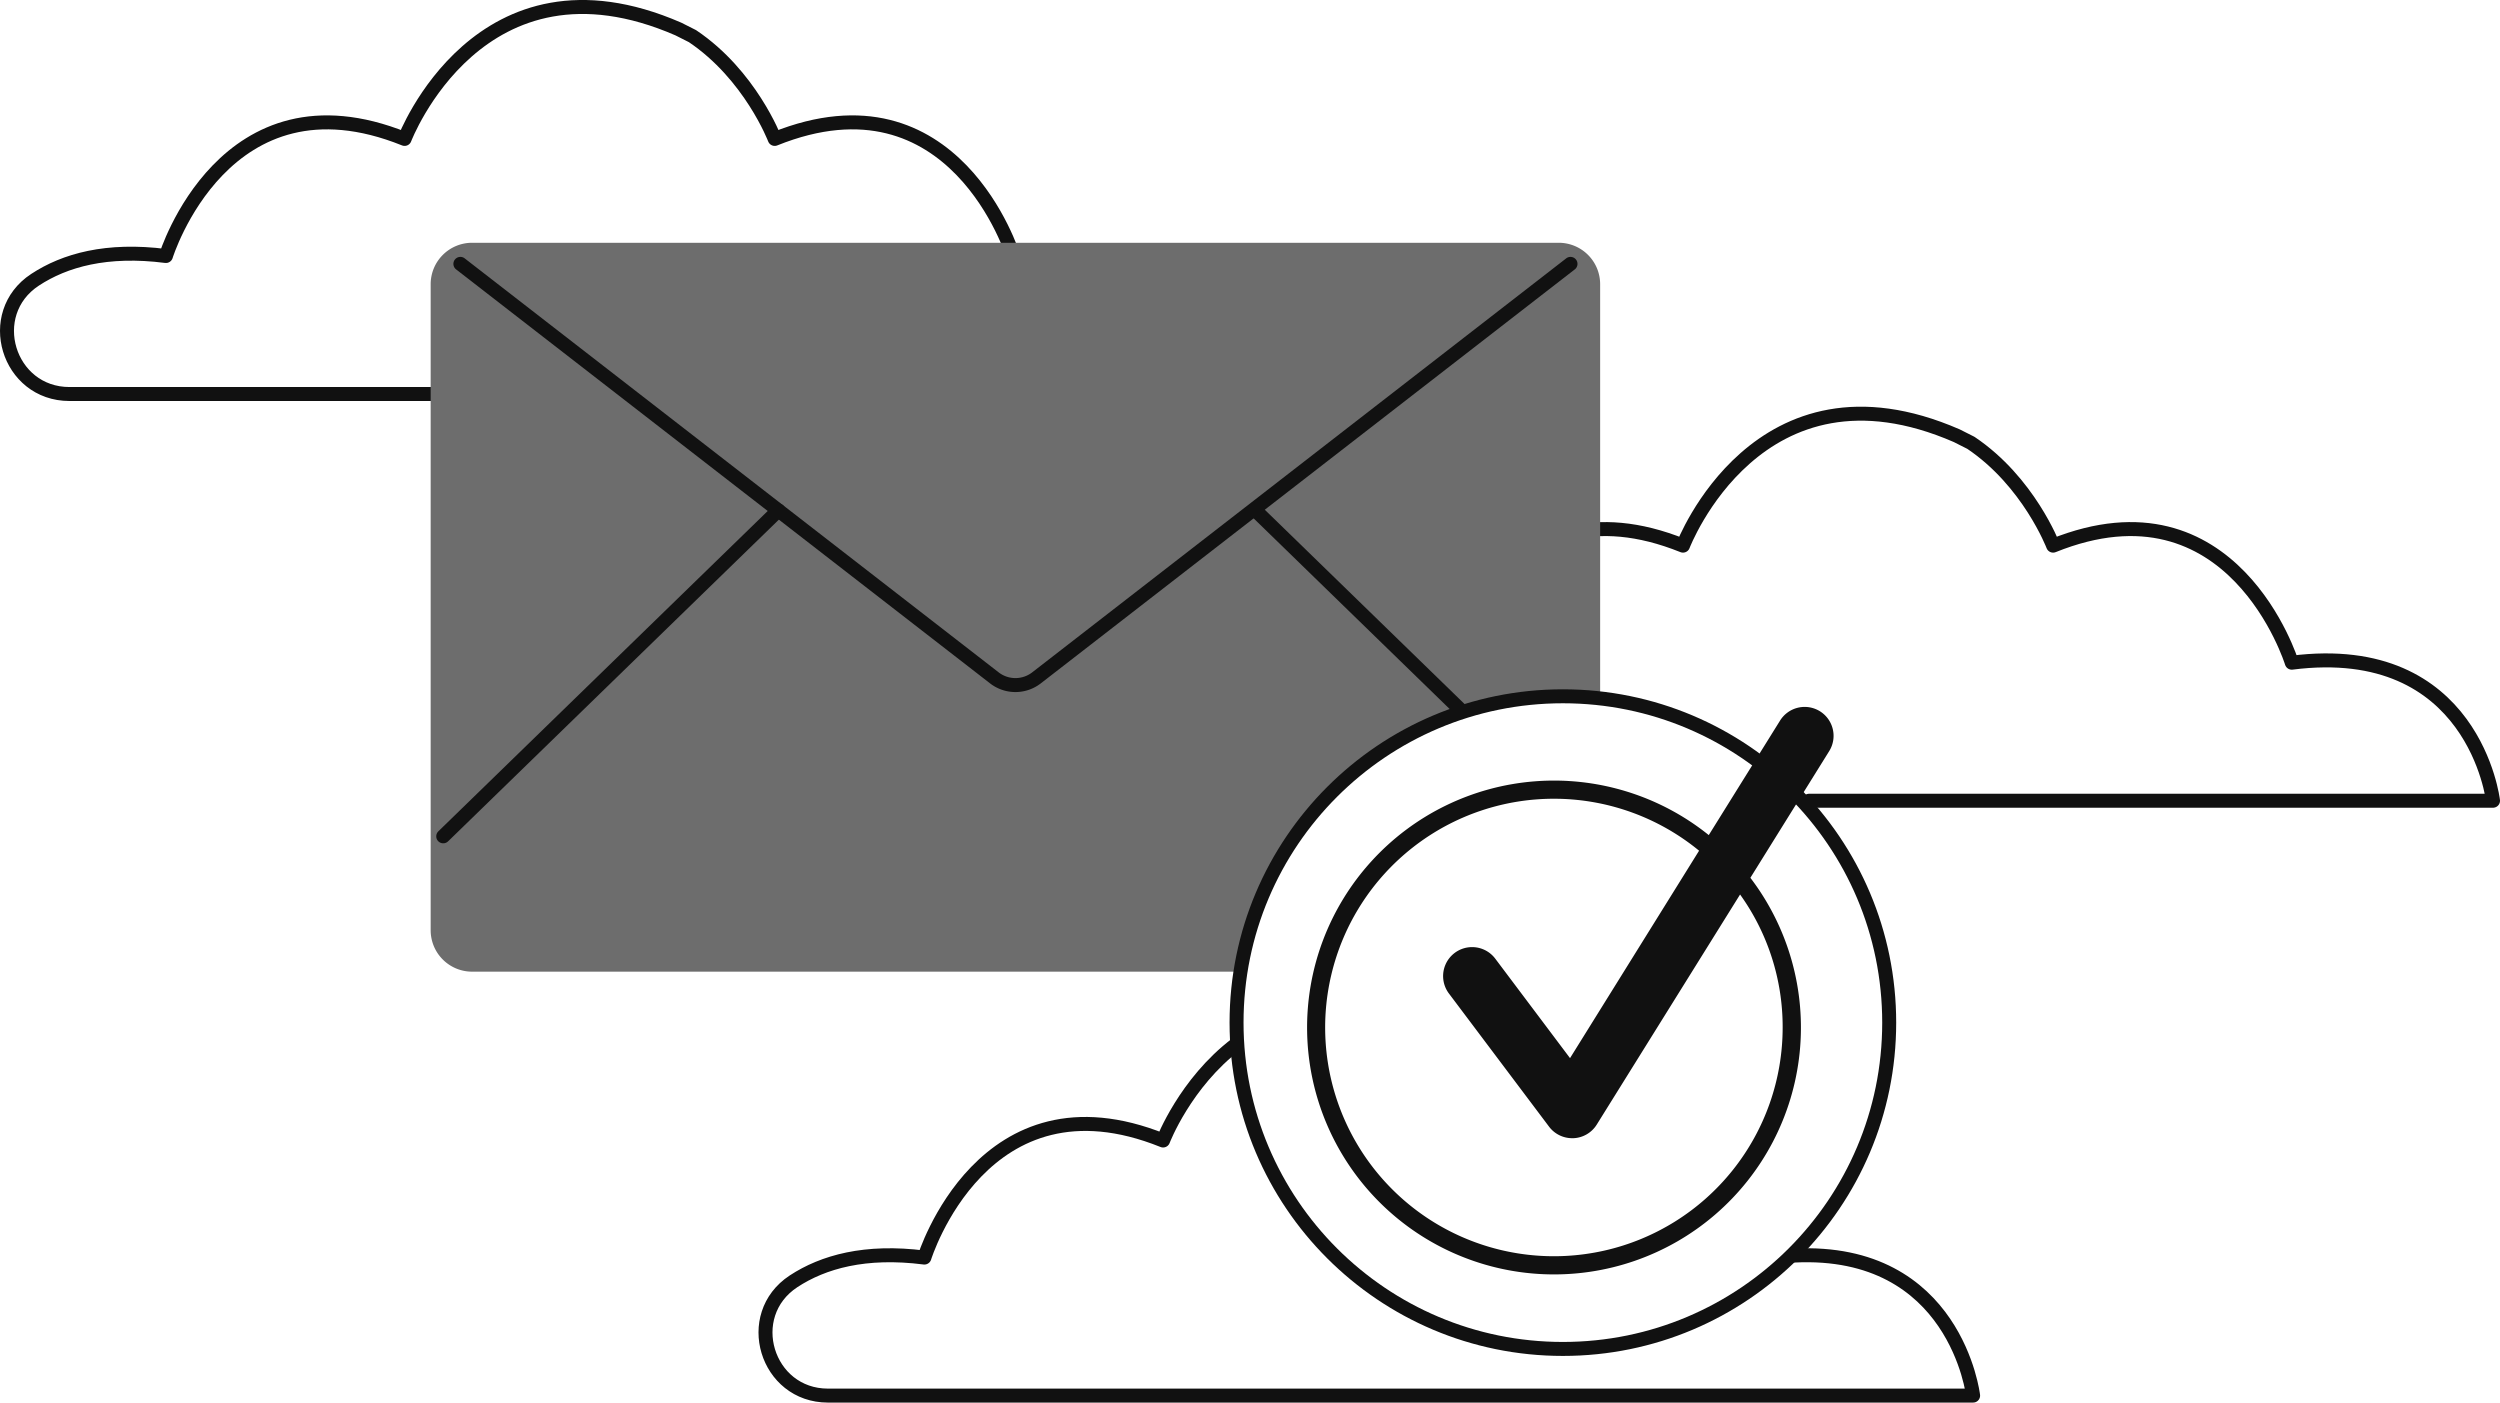 <svg xmlns="http://www.w3.org/2000/svg" viewBox="0 0 1073.23 602.09"><defs><style>.cls-1{fill:none;stroke:#111;stroke-linecap:round;stroke-linejoin:round;stroke-width:6px;}.cls-2{fill:#6d6d6d;}.cls-3{fill:#111;}</style></defs><g id="Layer_2" data-name="Layer 2"><g id="outline_III" data-name="outline III"><g id="message_sent" data-name="message sent"><g id="clouds"><path class="cls-1" d="M15.05,120.1c12.74-8.37,30.76-13.46,56.18-10.2,0,0,25.11-81.42,102.46-50.26,0,0,32.14-84.35,117.53-47.18l6.06,3.06c24.83,16.68,35.29,44.12,35.29,44.12C409.92,28.48,435,109.9,435,109.9c78.35-10.05,86.39,59.25,86.39,59.25H29.84C3.33,169.15-7.11,134.64,15.05,120.1Z"/><path class="cls-1" d="M770.26,539c69.41-3.41,76.78,60.12,76.78,60.12H355.45c-26.5,0-36.94-34.51-14.79-49.06,12.75-8.36,30.77-13.45,56.18-10.2,0,0,25.12-81.42,102.47-50.25,0,0,9.4-24.66,31.53-41.44"/><path class="cls-1" d="M563.86,294.69c12.74-8.37,30.76-13.46,56.18-10.2,0,0,25.11-81.42,102.46-50.25,0,0,32.15-84.36,117.53-47.19l6.06,3.06c24.83,16.68,35.29,44.13,35.29,44.13,77.35-31.17,102.46,50.25,102.46,50.25,78.36-10,86.39,59.26,86.39,59.26H776.63"/></g><g id="message"><path id="message-2" data-name="message" class="cls-2" d="M670.93,298.91a141.23,141.23,0,0,1,16,.92V122a17.78,17.78,0,0,0-17.79-17.78H202.67A17.79,17.79,0,0,0,184.88,122V399.35a17.79,17.79,0,0,0,17.79,17.78H532.54A140.13,140.13,0,0,1,670.93,298.91Z"/><g id="lines"><path class="cls-1" d="M197.64,113.28,426.74,290.9a14.77,14.77,0,0,0,18.35,0L674.2,113.28"/><line class="cls-1" x1="190.27" y1="359.03" x2="334.14" y2="219.11"/><line class="cls-1" x1="538.96" y1="219.11" x2="627.2" y2="304.93"/></g></g><g id="icon"><circle class="cls-1" cx="670.93" cy="439" r="140.09"/><path id="succes_icon" data-name="succes icon" class="cls-3" d="M781.28,305.34a12.43,12.43,0,0,0-17.11,4L733.56,358.5a106,106,0,1,0,17.86,18.33l33.84-54.38A12.42,12.42,0,0,0,781.28,305.34ZM765.28,441A98.2,98.2,0,1,1,729.4,365.2L674,454.25l-32.08-42.68A12.42,12.42,0,1,0,622,426.49l43,57.18a12.4,12.4,0,0,0,9.93,4.95h.54a12.4,12.4,0,0,0,10-5.84L747,384A97.49,97.49,0,0,1,765.28,441Z"/></g></g></g></g></svg>